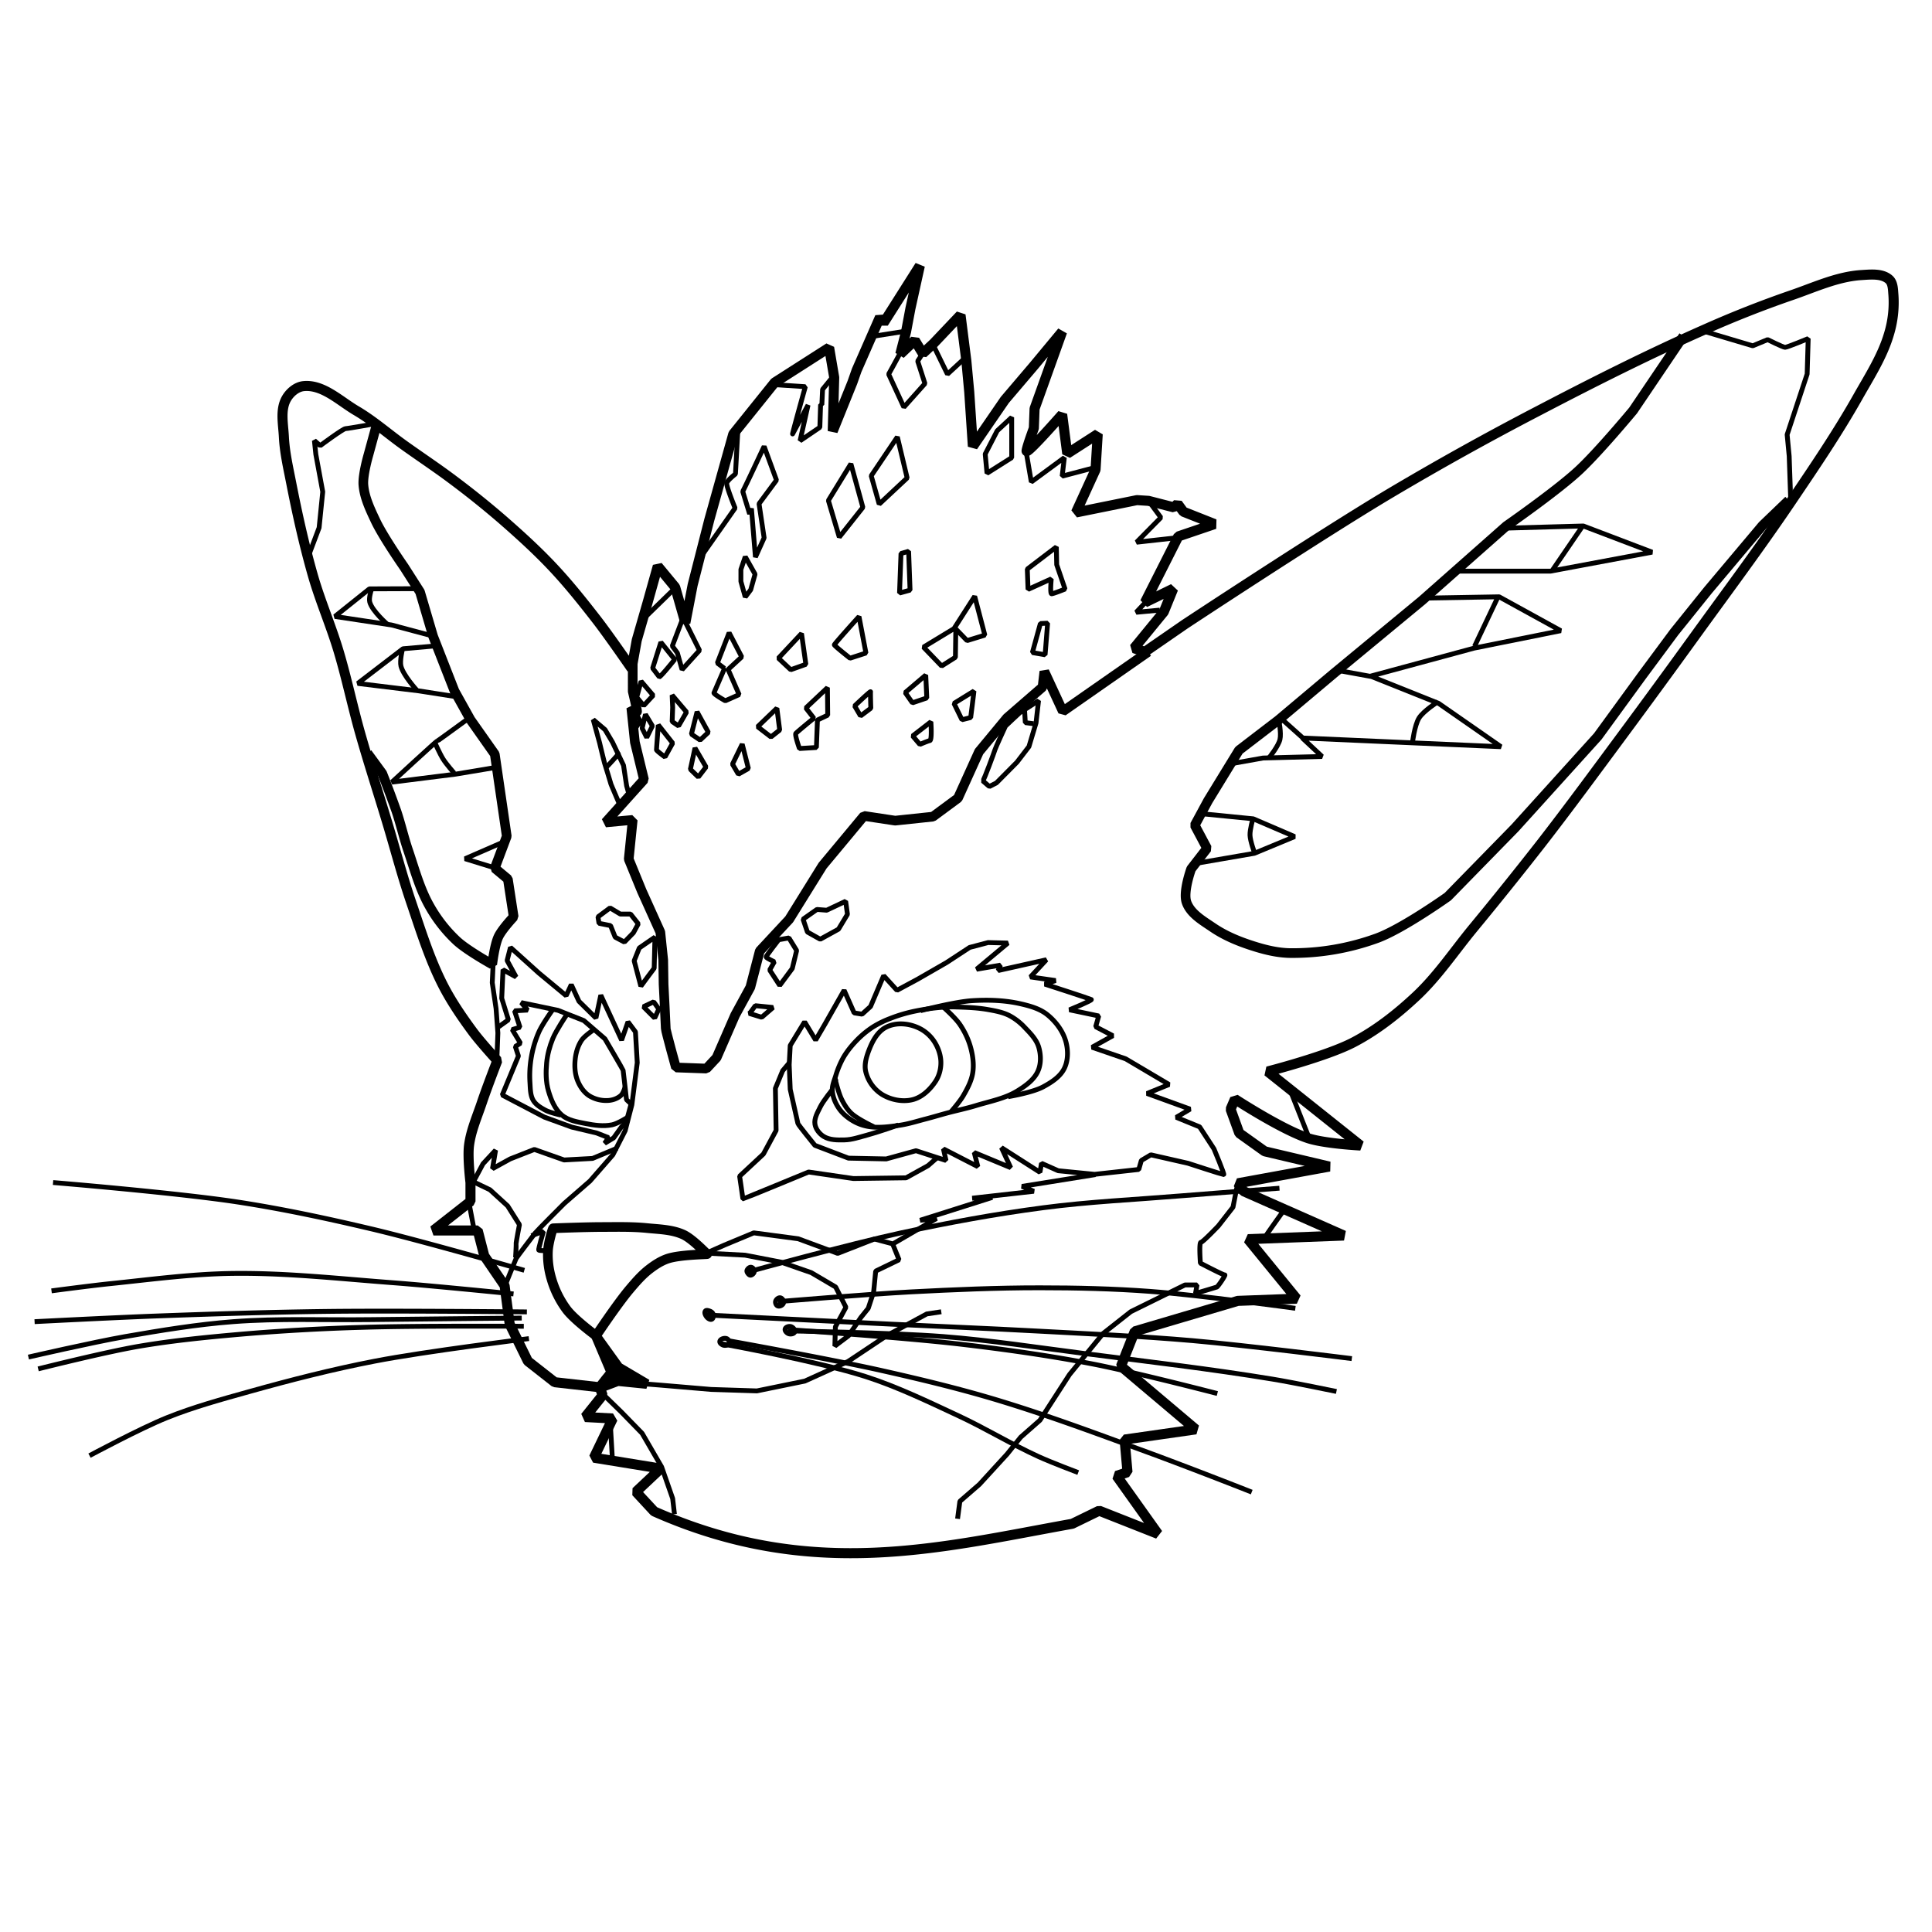 <svg width="100mm" height="100mm" viewBox="0 0 100 100" xmlns="http://www.w3.org/2000/svg"><g fill="none" stroke="#000" stroke-linejoin="bevel"><path d="M97.777 14.463c-.361-.32-.947-.256-1.428-.226-1.263.079-2.448.644-3.645 1.052a55.351 55.351 0 00-4.472 1.766c-2.921 1.29-5.775 2.731-8.605 4.209a155.74 155.74 0 00-7.703 4.284c-3.6 2.146-10.597 6.764-10.597 6.764l-2.067 1.427-.563-.187 1.54-1.88.489-1.202-1.466.714 1.729-3.42 1.879-.638-1.616-.639-.3-.413-.189.188-1.315-.338-.601-.038-3.156.639 1.014-2.217.113-1.842-1.578 1.015-.263-2.03s-1.88 2.143-1.842 1.88c.038-.263.376-1.165.376-1.165l.038-1.015 1.428-3.983-1.466 1.766-1.503 1.766-1.653 2.405-.188-2.818-.15-1.616-.301-2.367-1.39 1.465-.564.526-.413-.676-.752.714.3-1.165.226-1.202.489-2.217-1.88 2.968-.187-.3-1.203 2.743-.225.639-1.015 2.517.076-2.78-.263-1.541-2.819 1.804-2.142 2.667-1.24 4.435-.864 3.381-.376 1.954-.526-1.84-.902-1.09-.526 1.878-.563 1.954-.263 1.466s-1.172-1.702-1.804-2.518c-.73-.942-1.475-1.876-2.292-2.743-.826-.877-1.722-1.689-2.63-2.48a45.958 45.958 0 00-2.48-1.992c-.846-.639-1.732-1.223-2.593-1.84-.817-.586-1.577-1.258-2.443-1.767-.87-.51-1.74-1.382-2.743-1.278-.374.04-.724.346-.902.677-.308.575-.145 1.302-.113 1.954.04.798.222 1.583.376 2.367.317 1.616.674 3.227 1.127 4.81.376 1.31.923 2.566 1.316 3.87.425 1.414.725 2.863 1.127 4.284.435 1.537.93 3.056 1.39 4.584.416 1.378.778 2.772 1.24 4.134.488 1.434.937 2.893 1.616 4.246.44.876.997 1.692 1.578 2.48.39.53 1.278 1.503 1.278 1.503s-.548 1.42-.79 2.142c-.248.744-.577 1.476-.676 2.255-.08.634.076 1.916.076 1.916v.977l-1.917 1.503h2.292l.339 1.315 1.052 1.54.263 1.993.94 1.916 1.39 1.09 2.33.263.15.413-.902 1.127 1.428.075-.977 2.03 3.457.563-1.278 1.203.94 1.014c8.176 3.628 14.834 1.863 21.644.64l1.39-.677 3.044 1.202-2.142-3.006.564-.188-.15-1.69 3.682-.527-3.87-3.269.713-1.804 5.336-1.578 3.044-.113-2.518-3.081 4.96-.188-5.185-2.292-.3-.413 4.734-.865-3.344-.789-1.316-.94-.45-1.24.225-.525s2.43 1.585 3.795 2.029c.866.282 2.706.376 2.706.376l-4.81-3.833s3.05-.782 4.434-1.503c1.2-.626 2.283-1.479 3.27-2.405 1.094-1.029 1.94-2.295 2.892-3.457a211.363 211.363 0 003.533-4.397c1.46-1.88 2.867-3.799 4.283-5.711a548.539 548.539 0 003.683-5.036c1.678-2.32 3.393-4.616 4.998-6.989 1.199-1.773 2.405-3.547 3.457-5.411.597-1.059 1.274-2.103 1.615-3.27a5.616 5.616 0 00.226-2.028c-.023-.273-.02-.608-.226-.79z" stroke-width=".52"/><path d="M92.688 25.923l-.08-2.312-.106-1.116 1.036-3.135.054-1.834s-1.09.452-1.196.452c-.106 0-.903-.399-.903-.399l-.771.32-2.684-.798" stroke-width=".25"/><path d="M87.135 17.393l-2.604 3.853s-1.811 2.183-2.853 3.14c-1.146 1.054-3.71 2.839-3.71 2.839l-4.358 3.852-4.596 3.8-2.843 2.391-2.046 1.568-1.595 2.604-.69 1.275.637 1.196-.823 1.063s-.43 1.178-.24 1.727c.206.592.838.949 1.356 1.302.628.429 1.347.725 2.072.956.635.204 1.3.367 1.966.372a12.77 12.77 0 004.464-.77c1.331-.487 3.667-2.152 3.667-2.152l3.48-3.56 4.279-4.73 2.285-3.136 1.674-2.258 1.753-2.179 2.817-3.348 1.355-1.302" stroke-width=".5"/><path d="M77.888 27.338l4.066-.113 3.56 1.355-5.26.983H75.35m-1.593 1.395l3.839-.067 3.189 1.754-4.49.903-5.355 1.449 3.52 1.408 3.229 2.245-4.57-.2-5.713-.252 1.023.957-3.056.08-1.693.302m2.57-2.401l1.262 1.129m3.574-3.229l-1.82-.332m12.661-7.493l-1.58 2.312m-2.804 1.355l-1.222 2.577" stroke-width=".25"/><path d="M74.42 36.325s-.742.475-.969.837c-.236.377-.345 1.289-.345 1.289m-6.922-1.209s.147.7.066 1.036c-.083.346-.544.917-.544.917m-3.59 2.915l2.753.272 2.142.92-2.086.865-3.1.535" stroke-width=".25"/><path d="M64.86 42.345s-.171.584-.16.883c.011.313.234.91.234.91M19.56 21.903s-1.54.282-1.672.282c-.131 0-1.315.883-1.315.883l-.3-.263.075.714.357 1.935-.188 1.86-.545 1.447" stroke-width=".25"/><path d="M19.467 22.09l-.395 1.447s-.304 1.034-.263 1.56c.051.645.345 1.255.62 1.841.4.853 1.484 2.405 1.484 2.405l.827 1.296.676 2.293 1.109 2.837.827 1.484 1.258 1.785.62 4.246-.62 1.653.677.564.3 1.954s-.606.64-.789 1.033c-.206.442-.32 1.428-.32 1.428s-1.3-.72-1.84-1.221a7.466 7.466 0 01-1.41-1.804c-.508-.899-.775-1.915-1.108-2.893-.225-.662-.378-1.348-.601-2.01a56.821 56.821 0 00-.733-1.954l-.77-1.053" stroke-width=".5"/><path d="M26.183 43.528l-2.113.92 1.581.488m-1.384-7.749c-.038 0-1.597 1.165-1.635 1.165-.037 0-2.348 2.132-2.348 2.132l3.288-.413 2.076-.347" stroke-width=".25"/><path d="M22.482 38.38s.277.631.46.92c.163.257.564.715.564.715m-1.869-9.545l-2.518.01-1.785 1.428 2.931.441 2.067.554m.225.527c-.037 0-1.7.15-1.7.15l-2.34 1.794 3.157.385 2.048.32" stroke-width=".25"/><path d="M20.829 33.617s-.146.584-.075.865c.12.475.808 1.23.808 1.23m-2.34-5.195s-.143.439-.084.648c.132.475.92 1.156.92 1.156m5.468 17.539l-.047 1.005.197 1.334.094 1.268-.056 1.475m5.251 16.919l1.071-.338 2.123.169 2.65.225 2.367.076 2.48-.508 2.236-1.014 2.029-1.353 2.048-1.109.751-.112" stroke-width=".25"/><path d="M28.635 63.575c-.037 0-.25.76-.272 1.156-.027.488.038.987.178 1.456a5 5 0 00.79 1.597c.411.54 1.521 1.353 1.521 1.353s1.1-1.65 1.738-2.405c.315-.372.638-.746 1.024-1.043.291-.224.61-.43.958-.545.648-.211 2.067-.216 2.03-.235-.038-.018-.75-.783-1.231-1.005-.575-.265-1.24-.274-1.87-.338-.785-.08-1.577-.057-2.367-.056-.833 0-2.499.065-2.499.065z" stroke-width=".5"/><path d="M26.102 66.642s.571-1.421.611-1.5c.04-.08.917-1.223.996-1.33.08-.106 1.502-1.527 1.502-1.527l1.328-1.156 1.183-1.355.637-1.249.346-1.342.279-2.179-.093-1.594-.386-.518-.332.943-1.076-2.325-.252 1.183-.877-.864-.399-.863-.265.57-1.409-1.168-1.474-1.329-.173.678.465.85-.677-.372-.067 1.475.346 1.116-.519.372" stroke-width=".25"/><path d="M32.426 56.917s-.16-1.461-.173-1.514c-.013-.053-.943-1.634-.943-1.634l-1.09-.943-1.341-.532-1.9-.398.332.385-.678.04.28.85-.4.12.426.704-.266.172.16.492-.837 2.02 2.178 1.142 1.422.518 1.289.306.61.239-.198.292.465-.279.398-.558.252-.266.253-.93z" stroke-width=".25"/><path d="M32.505 57.82s-.524.338-.823.4c-.452.092-.93.023-1.382-.067-.424-.084-.892-.158-1.222-.438-.362-.309-.557-.793-.691-1.25-.136-.463-.137-.966-.093-1.447.04-.432.155-.86.319-1.262.176-.432.704-1.21.704-1.21v0" stroke-width=".25"/><path d="M28.64 52.214s-.552.768-.745 1.196a5.648 5.648 0 00-.465 2.617c.021.315.012.66.173.93.137.23.389.378.625.505.245.132.797.253.797.253m1.7-4.411s-.472.314-.624.545c-.196.295-.298.657-.332 1.01-.036.363-.007.75.133 1.089.123.3.324.594.597.77a1.67 1.67 0 001.01.24c.23-.02.47-.108.638-.266.118-.112.212-.439.212-.439m13.312-2.963c.237-.183.551-.275.85-.292.381-.02.78.075 1.117.253.293.155.552.397.73.677.197.31.326.683.332 1.05.006.345-.088.709-.279.996-.278.42-.693.82-1.182.943-.532.135-1.16.005-1.62-.292a1.945 1.945 0 01-.811-1.169c-.085-.376.045-.783.186-1.143.149-.38.354-.772.677-1.022zm3.136-1.182s.64.567.876.917c.257.379.458.805.572 1.249.105.408.16.845.093 1.262-.068.421-.278.813-.492 1.182-.173.3-.63.824-.63.824m-4 .777s-.833-.388-1.162-.697c-.216-.203-.375-.465-.505-.731-.165-.336-.339-1.07-.339-1.07l.06.153" stroke-width=".25"/><path d="M49.032 57.608c.495-.132.999-.235 1.488-.385.724-.221 1.496-.36 2.14-.757.418-.259.863-.574 1.062-1.023.17-.38.16-.85.04-1.25-.121-.4-.44-.72-.73-1.022a2.99 2.99 0 00-.798-.611c-.341-.17-.727-.24-1.102-.306-.547-.096-1.106-.116-1.661-.133a6.056 6.056 0 00-.678.014 11.17 11.17 0 00-1.554.226c-.398.089-.79.208-1.17.358a5.079 5.079 0 00-.89.439 4.816 4.816 0 00-.836.69c-.262.27-.502.566-.691.89a4.78 4.78 0 00-.399.957c-.079.247-.189.5-.172.757.02.32.152.638.332.904.18.268.44.485.717.65.258.156.553.261.85.306.518.08 1.05.007 1.568-.066.47-.066.923-.214 1.382-.332.37-.096.734-.207 1.102-.306z" stroke-width=".25"/><path d="M43.1 56.38s-.482.583-.646.92c-.136.28-.323.586-.272.893.042.254.232.492.45.629.31.192.713.188 1.076.18.395-.008.778-.144 1.16-.246.554-.147 1.635-.526 1.635-.526" stroke-width=".25"/><path d="M41.646 52.892l.571.943.465-.797 1.01-1.78.518 1.169.412.066.438-.398.678-1.594.69.757 1.063-.571 1.502-.864 1.195-.784.957-.252 1.023.026-1.621 1.355 1.236-.212-.12.279 2.498-.558-.824.89 1.302.186-.558.186s2.338.757 2.405.797c.066.04-1.13.532-1.13.532l1.515.318-.16.558.89.465-1.076.598 1.74.598 2.246 1.329-1.142.465 2.231.81-.717.425 1.209.492.744 1.142s.558 1.329.505 1.329c-.053 0-1.847-.585-1.847-.585l-1.926-.438-.492.292-.133.465-2.285.252-1.886-.186-.864-.385-.08.465-1.992-1.275.478 1.036-1.887-.784.186.73-1.78-.916.133.598-1.554-.505-1.541.425-1.953-.04-1.74-.664s-.864-1.063-.878-1.13c-.013-.065-.398-1.766-.398-1.766l-.053-1.275.053-.997zm15.052 7.905l-3.8.61.612.253-3.189.359 1.036-.04-3.733 1.183.85-.093-2.258 1.315-.957-.253-1.9.744-2.045-.757-2.299-.305-1.5.624-1.024.452" stroke-width=".25"/><path d="M46.203 64.384l.332.823-1.21.585-.105 1.076-.28.85-.385.479-.637.943-.705.531.027-.996.545-1.01-.532-1.05-1.262-.743-1.567-.545-1.86-.359-2.02-.106m-4.596-5.434l-1.276.532-1.475.08-1.54-.545-1.25.491-.916.505.16-.956-.652.704-.518.97" stroke-width=".25"/><path d="M26.686 65.088s.04-.638.027-.69c-.013-.054.173-1.01.173-1.01l-.611-.97-.917-.837-.89-.426m-.199 1.077l.279 1.461m3.702 1.037c-.047 0-.338.01-.366-.027-.028-.038.244-.968.244-.968l-.62.226" stroke-width=".25"/><path d="M31.012 71.852c.01-.066.63-.818.63-.818l-.808-1.907 1.183 1.644 1.466.865-1.503-.15z" stroke-width=".5"/><path d="M41.792 48.242l-.226-.664.718-.505.504.04.983-.465.093.677-.464.77-.944.52zm-.957.306l.399.65-.226.93-.65.877-.519-.797.24-.425s-.426-.2-.426-.252c0-.053.651-.89.651-.89zM38.843 52.4l.252-.345.917.093-.585.505-.65-.2zm-4.956.293l.213-.465-.266-.372-.531.252zm-.717-1.648c.08-.12.69-.93.69-.93l.04-1.607-.81.558-.266.664zm-.386-2.763l.253-.465-.399-.505h-.531l-.531-.319-.625.465.053.332.598.12.24.598.477.252zM48.485 59.94l-.45.394-1.137.63-2.725.037-2.32-.338s-3.363 1.39-3.4 1.39l-.17-1.174 1.23-1.146.658-1.221-.037-2.18.376-.91.347-.414" stroke-width=".25"/><path d="M59.43 33.74l-4.416 3.08-.958-2.066-.094.808-1.841 1.597-1.447 1.747-1.09 2.405-1.296.958-1.954.207-1.616-.244-2.142 2.574-1.728 2.78-1.522 1.635-.489 1.879-.789 1.447-.958 2.198-.526.564-1.578-.057s-.526-1.897-.526-2.01c0-.113-.113-2.292-.113-2.292l-.019-1.26-.15-1.446-.958-2.123-.677-1.653.207-2.03-1.41.132 1.992-2.217-.47-1.935-.187-1.785s.3.282.3.188c0-.094-.225-1.034-.225-1.034V34.36" stroke-width=".5"/><path d="M50.871 40.419c.066-.057.602-1.513.63-1.616.028-.103.516-1.165.535-1.203.019-.037.742-.704.742-.704l.977-.63-.131 1.156-.366 1.221-.62.808-1.062 1.071-.366.188z" stroke-width=".25"/><path d="M53.032 36.774l.038.63.432.056m-21.395 4.266s-.478-1.116-.485-1.143a68.668 68.668 0 00-.332-1.09 57.22 57.22 0 01-.253-1.036l-.332-1.209.611.519.386.65.571 1.196.16 1.056.146.532-.452.551z" stroke-width=".25"/><path d="M31.363 39.733c.08-.073.67-.711.638-.711h-.047l.033.013M47.65 52.312s1.763-.46 2.667-.517c.849-.053 1.718-.024 2.546.17.472.11.966.25 1.343.553.437.352.806.842.959 1.381.127.45.13.98-.076 1.4-.213.437-.671.727-1.099.958-.552.298-1.813.508-1.813.508m15.601 2.185l-.93-2.351M65.4 64.158c0-.053 1.09-1.568 1.09-1.568m-2.472-1.116l-.199 1.01-.757.97s-.797.837-.904.85c-.106.013-.026 1.076-.026 1.076s1.196.625 1.262.611c.066-.013-.345.598-.412.625-.066.026-1.103.332-1.103.332l.08-.439h-.624l-2.803 1.382-1.435 1.13-1.74 2.125-1.528 2.365-.997.877-.704.877-1.435 1.567-1.01.877-.12.903m-14.653-.239l-.093-.81-.571-1.634-1.01-1.74-1.076-1.103-.943-.917m7.226-46.734c.056-.075 1.108-2.33 1.108-2.33l.64 1.748-.903 1.22.263 1.767-.45.996-.207-2.518-.094.282zm.131 3.382l.508.902-.226.808-.282.375-.225-.807v-.62zM35.4 32.049l.807 1.615-.902.996-.244-.864-.263-.357.507-1.334zm-1.955-.151l1.447-1.409m1.165-1.353l1.991-2.837s-.47-1.146-.432-1.296c.038-.15.451-.47.451-.47l.132-2.386m8.492-4.077c-.056.15-.695 1.296-.695 1.296l.789 1.71 1.09-1.221-.376-1.165.282-.432m.507-.432l.752 1.54.958-.883m-4.848-1.071l1.785-.281m-1.841 7.496l1.353-2.01.507 2.123-1.447 1.353zm-2.217 1.278l1.165-1.898.62 2.255-1.221 1.54zm8.117-2.405l.62-1.203.751-.695v2.086l-1.278.808zm2.123-.094l.263 1.54 1.71-1.258-.113.958 1.785-.47m2.799 1.898l.526.714-1.259 1.277 2.03-.225m-1.522 3.288l-.527.564 1.222-.113m-6.858-2.123l1.503-1.146.019.92.432 1.26s-.601.243-.695.243c-.094 0-.019-.77-.019-.77l-1.202.545zm-6.143-.921l.074 2.01-.545.15.076-2.047zm3.419 2.33l.526 2.01-.92.282-.583-.601-.02 1.465-.713.451-.94-.977 1.579-.958zm3.776 1.39l-.131 1.635-.658-.113.413-1.503zm-3.814 3.514c-.019.206-.169 1.371-.169 1.371l-.451.113-.413-.846zm-3.185.609l-.372-.531 1.063-.904.053 1.183zm.013 1.714l.943-.73s.067.943-.053.97c-.12.026-.518.198-.518.198zm-2.697-1.036l-.306-.518s.837-.797.824-.731c-.013.066.013.85.013.85zm-.545-2.989s-.81-.638-.81-.691c0-.053 1.275-1.462 1.275-1.462l.359 1.887zm-3.069.597l-.637-.597 1.195-1.276.226 1.594zm-3.428-.066l-.371-.279.61-1.568.652 1.25-.704.65.571 1.302-.717.319s-.611-.345-.585-.412c.027-.066.545-1.262.545-1.262zm-3.374.438c.12-.053.797-.903.797-.903l-.717-.89-.425 1.342zm-.943.226l.624.731-.491.531-.359-.438zm.226 1.714l.359.598-.293.598-.239-.479zm-.585-.212l.32.57-.293.413m1.222-.227l.744.944-.398.717s-.439-.318-.439-.372c0-.053.093-1.288.093-1.288zm.717-1.54l.745.877-.412.717-.332-.226.026-.73zm1.29.863l.584 1.063-.425.399-.452-.306zm-.107 1.873l.571.984-.398.518-.412-.399zm2.245 1.356l-.305-.519.504-1.036.32 1.262zm1.687-1.927l-.69-.531.996-.957.146 1.13zm2.219-.97l-.412-.531 1.116-1.05.014 1.422-.532.252-.053 1.422-.877.053s-.252-.704-.186-.784c.067-.08.93-.784.93-.784zm-2.15-17.273l1.71.113s-.705 2.527-.658 2.442c.047-.084.799-1.494.799-1.494l-.414 1.851 1.024-.695.038-1.174h.066l.037-.79.451-.554M31.602 73.896l.093 1.581m5.037-7.618c.07.025.148.073.173.143.031.09.026.234-.058.279-.082.043-.199-.035-.26-.106-.07-.082-.144-.231-.077-.316.046-.058.152-.025.222 0zm1.933-2.106c.029-.083.123-.17.21-.16.087.01.172.113.17.2-.001.094-.096.198-.19.21-.06.008-.115-.051-.15-.1-.03-.042-.057-.101-.04-.15zm-1.05 3.534c.086.033.158.162.123.246-.038.094-.19.121-.287.096-.09-.023-.213-.114-.192-.205.029-.124.238-.183.356-.137zm2.775-2.113c.103.019.193.164.166.265-.028.108-.186.193-.292.16-.085-.027-.14-.152-.12-.24.024-.1.145-.204.246-.185zm.548 1.49c.108.031.23.17.194.278-.035.1-.203.126-.303.094-.1-.031-.216-.148-.19-.248.029-.104.196-.155.299-.124zm-13.8-2.912s-5.274-1.523-7.944-2.152c-2.278-.537-4.57-1.028-6.882-1.382-3.17-.484-9.566-1.01-9.566-1.01m23.834 5.766s-4.195-.426-6.297-.584c-2.743-.207-5.487-.513-8.237-.478-2.124.027-4.237.313-6.35.531-1.012.104-3.03.372-3.03.372m24.605 1.089s-6.873-.068-10.31-.026c-2.967.036-5.934.13-8.9.239-2.092.077-6.271.292-6.271.292m25.322.239s-5.546-.033-8.317.054a112.04 112.04 0 00-6.191.345c-1.812.157-3.627.332-5.42.638-1.754.299-5.208 1.169-5.208 1.169" stroke-width=".25"/><path d="M27.005 68.223s-5.225.047-7.838.08c-2.365.03-4.736-.074-7.094.106-1.873.143-3.73.448-5.58.77-1.686.295-5.022 1.064-5.022 1.064m25.906-.957s-5.353.656-7.997 1.17c-2.175.421-4.324.97-6.457 1.567-1.44.402-2.89.798-4.278 1.355-1.382.554-4.012 1.966-4.012 1.966m34.09-9.512s5.255-1.445 7.918-2.02c2.436-.525 4.89-.977 7.36-1.301 2.354-.31 4.729-.418 7.095-.612 1.708-.14 5.128-.398 5.128-.398m-25.96 5.872s4.585-.384 6.882-.505c2.221-.117 4.445-.213 6.67-.212 1.904 0 3.812.044 5.712.186 2.516.187 7.52.876 7.52.876m-30.478.346s6.43.323 9.646.478c2.444.118 4.89.213 7.334.346 2.729.148 5.46.267 8.183.504 2.753.24 8.237.93 8.237.93m-29.201-1.434s5.374.083 8.05.292c2.447.19 4.875.565 7.308.877 3.254.417 6.514.795 9.751 1.328 1.104.182 3.295.638 3.295.638" stroke-width=".25"/><path d="M41.008 68.834s5.837.404 8.742.744c2.26.265 4.515.58 6.749 1.01 2.19.422 6.51 1.541 6.51 1.541m-25.322-2.737s5.294.953 7.918 1.541c1.997.449 3.991.926 5.952 1.515 2.838.853 5.613 1.904 8.396 2.923a301.8 301.8 0 014.836 1.86" stroke-width=".25"/><path d="M37.341 69.552s5.037.917 7.467 1.7c1.647.531 3.213 1.29 4.782 2.02 1.416.658 2.752 1.479 4.172 2.125.67.305 2.046.824 2.046.824" stroke-width=".25"/><path d="M31.517 70.843l.882.677" stroke-width=".5"/></g></svg>